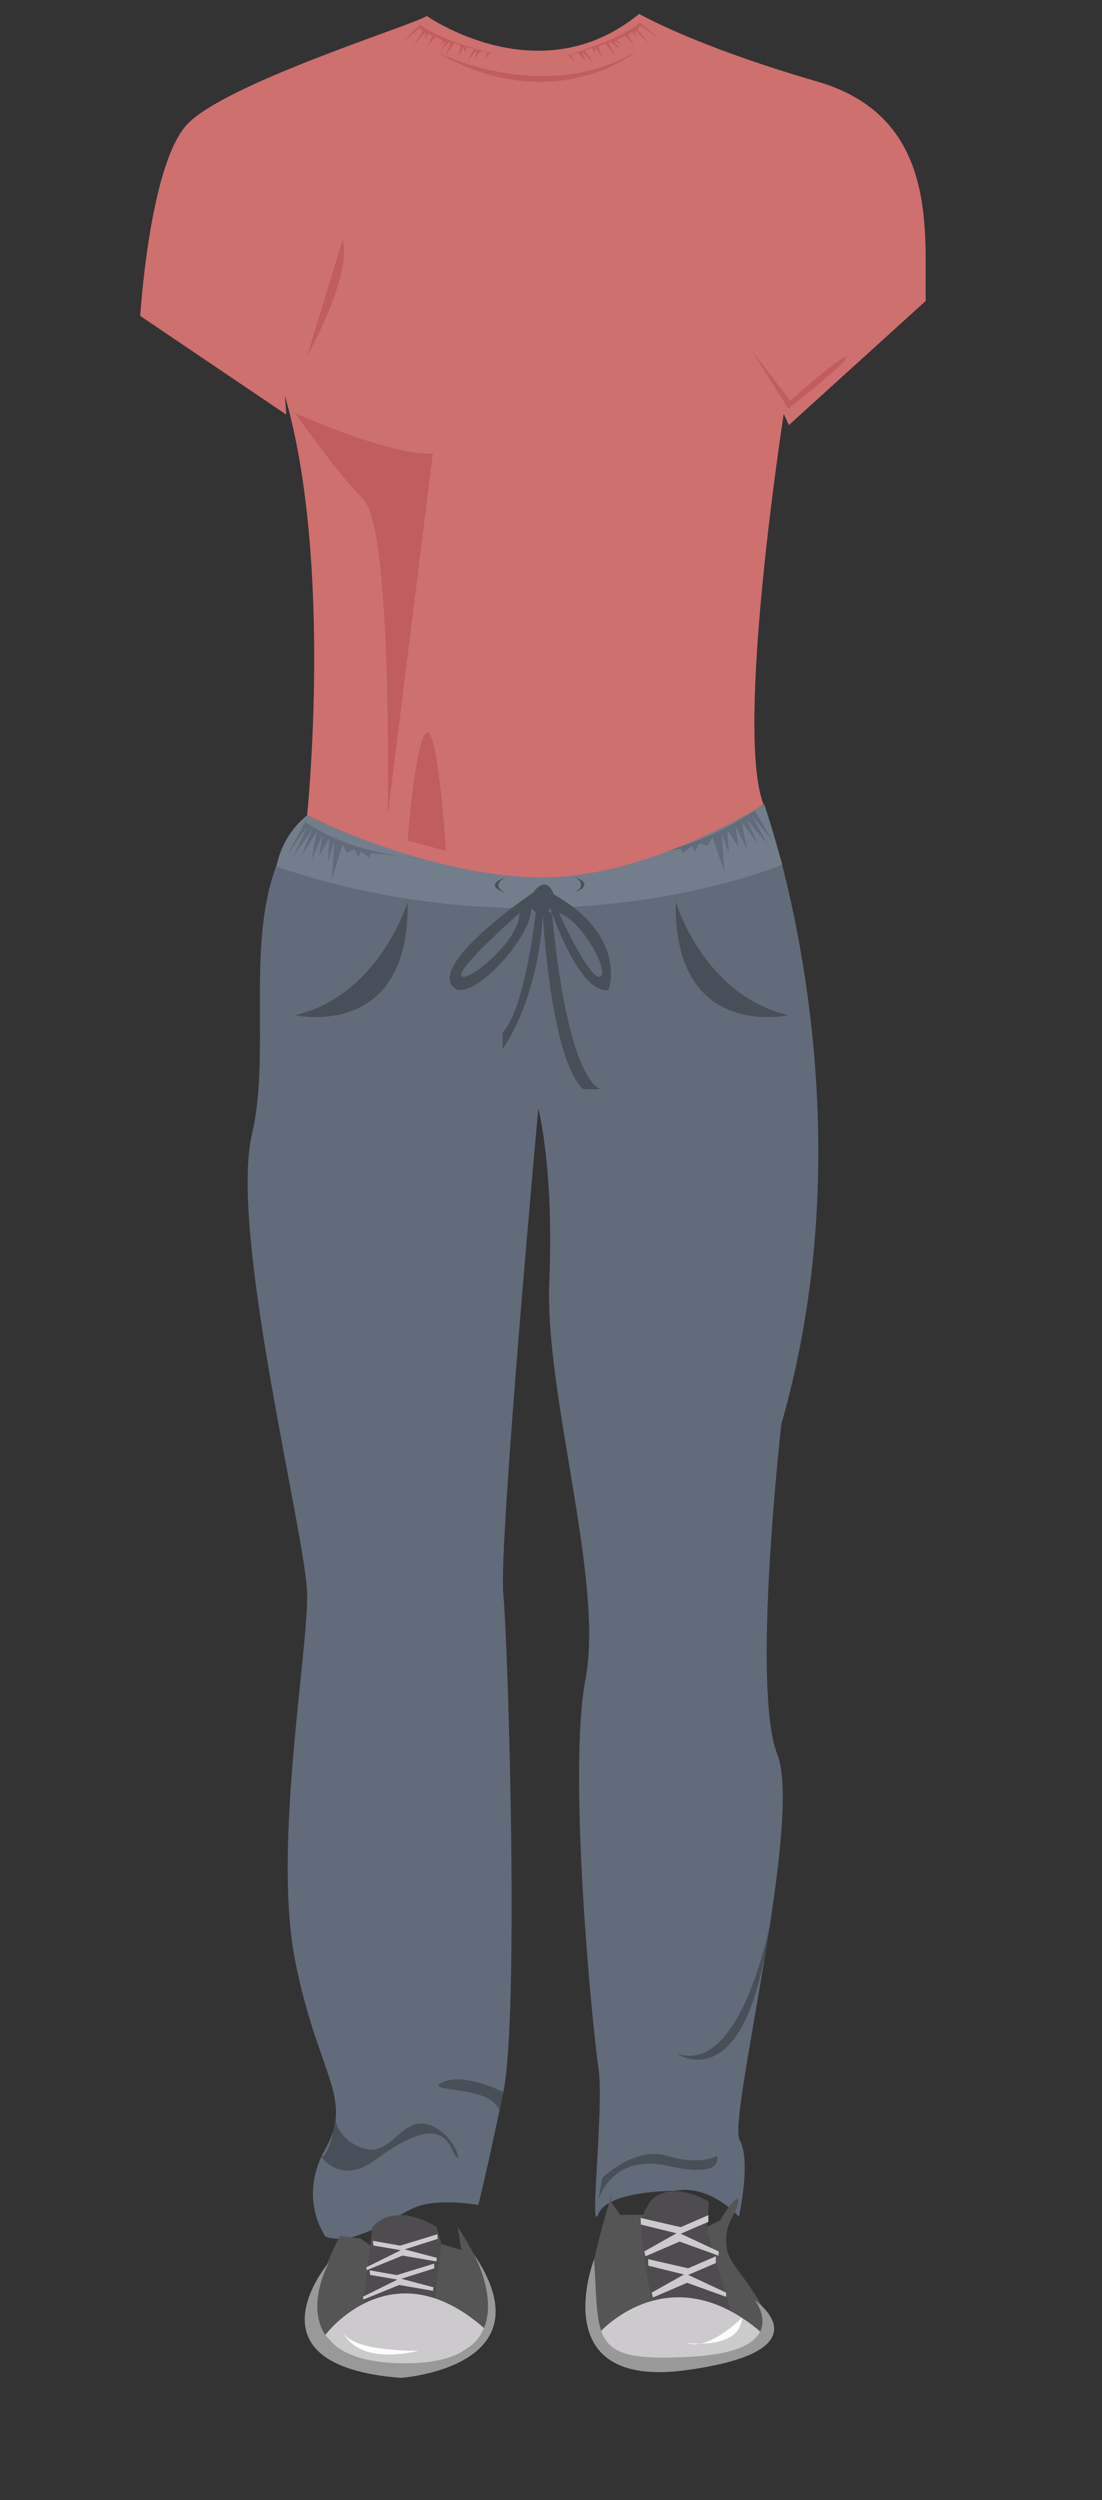 <svg xmlns="http://www.w3.org/2000/svg" viewBox="0 0 183 415"><rect x="0" y="0" width="183" height="415" fill="#333333" stroke="none"/><defs><style>.cls-1{fill:none;}.cls-2{fill:#616b7a;}.cls-3{fill:#474f59;}.cls-4{fill:#737e8c;}.cls-5{fill:#ce706e;}.cls-6{fill:#c15d5d;}.cls-7{fill:#565556;}.cls-8{fill:#4f4c4f;}.cls-9{fill:#cccacc;}.cls-10{fill:#999;}.cls-11{fill:#fcfcfc;}</style></defs><title>ccb</title><g id="Layer_2" data-name="Layer 2"><g id="ccb"><g id="ccb-2" data-name="ccb"><rect class="cls-1" width="183" height="415"/><g id="ccbpants"><path class="cls-2" d="M51,135.33s36,20.14,75.91-1.81c0,0,18.15,49.7,2.85,102.82,0,0-5,43.92-.68,54.84s-8.24,60.46-6.26,64-.12,12.79-.12,12.79-4.74-5.52-10.77-4.31c0,0-10.94-.08-12.56,3.82s1-17.78,0-24.33-5.12-48.94-2.15-64.37c3.15-16.38-6.79-47.12-6-66S89.39,184,89.39,184s-6.6,72.23-5.81,80.54,2.67,69.86,0,82.76S79.43,366,79.43,366s-6.78-1.23-10.57.43-10,6.51-14.79,4.83c0,0-4.74-6.31,0-14.66s-1.36-12.34-5.07-31.2,2.22-51.36,2-60.92-13-60.06-9.16-76.23S38.61,148.48,51,135.33Z"/><path class="cls-3" d="M67.68,149.72s-4.62,15.5-18.7,18.79C49,168.51,68.09,172.8,67.68,149.72Z"/><path class="cls-3" d="M112.22,149.72s4.61,15.5,18.69,18.79C130.91,168.51,111.8,172.8,112.22,149.72Z"/><path class="cls-4" d="M51,135.33s36.13,19.54,75.91-1.81l3,10s-37.78,16-84,.32A14.43,14.43,0,0,1,51,135.33Z"/><path class="cls-3" d="M91.94,148.45s-1-3.47-3.46-.25c0,0-15.81,10.68-13.58,15.14S88.23,156,88.23,150.75a3.31,3.31,0,0,0,.76.62c-.52,4.29-2.26,16.57-5.51,20v2.73s5.92-8,6.67-22.49h0c0,.74,1.32,24.07,6.67,29.19h3s-5.43-.35-8.15-29.21L91,151.2a2.6,2.6,0,0,0,.4-.45s4.7,14.33,9.64,13.58C101.08,164.33,104.29,155.4,91.94,148.45ZM76.63,162c-.87-1.24,9.63-10.42,9.63-10.42C86.26,156.27,77.49,163.22,76.63,162Zm23,.14c-1.85.39-6.79-10.56-6.79-10.56C96.75,152.8,101.45,161.74,99.59,162.12Z"/><path class="cls-3" d="M83.93,145.65s-2.63,1.25,0,2.58C83.93,148.23,80,147,83.93,145.65Z"/><path class="cls-3" d="M95.4,145.54s2.46,1.25,0,2.58C95.4,148.12,99.09,146.93,95.4,145.54Z"/><path class="cls-2" d="M71.64,142.69s-9.28-.47-15.9-3.51a40.46,40.46,0,0,1-5.1-2.72l-2.81,5.28,3.23-4.58-2.37,5,3.18-4.46L50,142.17l2.59-4.09-.83,4.6,1.76-4.07L53,142.08l1.7-2.93-.27,4,1.11-3.56-.46,6.47,1.8-5.88.75,1.3,1.24-.5.66,1.33.43-1,1.36,1.05.33-.75Z"/><path class="cls-2" d="M101.91,143.05s10.32-1.41,17.71-5.19a53.24,53.24,0,0,0,5.68-3.3l3.1,5.12-3.57-4.36,2.61,4.83-3.51-4.25,2.09,4.44-2.86-3.93.9,4.62-1.94-4,.51,3.51-1.87-2.84.28,4.06-1.21-3.53.48,6.57-2-5.84-.83,1.41-1.38-.39-.74,1.43-.47-1-1.52,1.21-.36-.74Z"/><path class="cls-3" d="M53.39,358s3.15,4.84,9,.48c11.75-8.73,12.19-1.82,13.34-.5s-.49-4.22-4.78-5.37-6.09,5.45-10.53,4-4.69-4.77-4.69-4.77S54.77,357.88,53.39,358Z"/><path class="cls-3" d="M83.58,347.27s-6.56-3.35-10.15-1.61,8.92.33,9.52,5h0l.63-3.4"/><path class="cls-3" d="M99.35,365.22s2.07-7.86,11.62-5.7,8.07-1.66,8.07-1.66-2.8,1.66-8.23,0S100,361.54,100,361.54l-.65,3.68"/><path class="cls-3" d="M127.83,319.49s-4.84,25.3-15.54,21.33c0,0,11.65,8.29,15.54-21.33"/></g><g id="ccbshirt"><path class="cls-5" d="M70.86,2.64s18.76,13.23,35.28-.34c0,0,9.06,5.28,29.59,11.24s17.71,25.68,18,36.41L131,70.56l-.85-1.86s-8.17,52.43-3.36,64.82c0,0-19.69,12.75-38.25,12.1S51,135.33,51,135.33s4.35-41.94-3.69-69.64l.23,3.13L23.29,52.44s1.49-24.65,7.62-31.61S69.54,3.87,70.86,2.64Z"/><path class="cls-6" d="M69.75,4.1l-3,3,3-2.46.49.56L68.49,7.78,70.6,5.32V6.47l.5-.87.72.34-.93,1.83,1.43-1.66,1.29.63L73,7.49l1.14-.67-.93,1.5L74.55,7l.35,0-1,2.41,1.51-2.29,1.14.47L76,9.43l1.08-1.7v1l.5-.9,1.15.35-1.22,2.09,1.72-2-.5,1.54,1.14-1.35,1.08.24-.5,1.11,1-1,2.08.43S74.06,7.34,69.75,4.1Z"/><path class="cls-6" d="M106.3,3.76l3.36,2.76-3.32-2.25-.49.59,2,2.49L105.48,5l.07,1.14L105,5.35l-.73.38,1.09,1.77-1.61-1.56-1.32.71.72.71-1.25-.6L103,8.2,101.43,7l-.37.06,1.2,2.34-1.72-2.19-1.18.55.71,1.77L98.84,7.86l.06,1L98.31,8l-1.18.42,1.41,2L96.61,8.55l.62,1.5L95.94,8.78l-1.12.31.6,1.07-1.12-1-2.16.57S102,7.28,106.3,3.76Z"/><path class="cls-6" d="M72,8.39s18.11,9.56,33.92,0C105.87,8.39,92,20.1,72,8.39Z"/><path class="cls-6" d="M49,68.56s15.88,7.2,22.88,6.71l-7.49,60.06s.82-47.41-4-52.37S49,68.56,49,68.56Z"/><path class="cls-6" d="M67.68,139.49s1.36-17.4,3.23-17.9,3.15,19.66,3.15,19.66Z"/><path class="cls-6" d="M124.64,57.89l6.26,9.93s8.61-6.68,9.45-8.11c1.58-2.67-9.12,6.79-9.12,6.79Z"/><path class="cls-6" d="M56.89,39.78,51,59.13S58.62,45.48,56.89,39.78Z"/></g><g id="ccbshoes"><path class="cls-7" d="M59.89,371.58l1.71,1.2h0l.25-3.14c3.95-4.4,10.62,0,10.62,0l.83,2.83,3.31,1L76,369.64c9.68,14.83,4.19,18.08,4.19,18.08-16.2,13.67-26.07,1.82-27.72-.85-2.35-3.81,4-15.77,4-15.77Z"/><path class="cls-7" d="M101.7,363.82s-4.5,14.49-4.07,18.4,0,12.39,16.33,10,14.61-6.37,11.44-11.33-4.83-5.66-4.82-9.08,2-4.51,2-6.42-3,3.19-3,3.19l-2.17,1.05.24-4.24s-6.42-3.65-9.63,0l-1.23,2.25H103l-1.6-2.25"/><path class="cls-8" d="M61.85,369.64l-1.56,12.82H72.13l1.17-10-.83-2.83S65.88,365.4,61.85,369.64Z"/><path class="cls-8" d="M106.8,367.69s-1.16,2.75,1.64,14.77l13.06,1.25s-4.29-13.16-4.08-14a36.69,36.69,0,0,0,.24-4.24s-8.15-5.19-10.86,2.25"/><path class="cls-9" d="M54,387.6s11.27-15.2,27.07-.54C81.11,387.06,66,401.92,54,387.6Z"/><path class="cls-9" d="M99.52,387.21s12.12-13.8,27.92.86C127.44,388.07,107.41,398.87,99.52,387.21Z"/><path class="cls-10" d="M54.53,375.63s-14.42,17,12,19.07c0,0,24.9-1.67,12.13-20.59h0S89,392.67,66.57,392.27c-20.88-.37-12-16.64-12-16.64"/><path class="cls-10" d="M98.66,375s-8.42,21.66,15.3,18.42,11.39-11.6,11.39-11.6,6.64,8.37-10.4,9.36S99.52,388.8,98.66,375Z"/><polygon class="cls-9" points="120.58 380.55 114.28 377.61 118.87 375.64 118.87 374.52 114.28 376.51 107.62 374.99 107.67 376.08 113.58 377.54 108.22 380.55 108.42 381.36 114.1 378.92 120.58 381.25 120.58 380.55"/><polygon class="cls-9" points="119.34 373.71 113.04 370.77 117.63 368.8 117.63 367.69 113.04 369.68 106.38 368.15 106.43 369.25 112.34 370.7 106.98 373.71 107.18 374.52 112.86 372.08 119.34 374.42 119.34 373.71"/><polygon class="cls-9" points="60.84 376.34 66.55 373.51 62.02 372.73 61.92 371.95 66.45 372.75 72.64 370.86 72.68 371.63 67.21 373.37 72.56 374.78 72.45 375.37 66.84 374.4 60.91 376.82 60.84 376.34"/><polygon class="cls-9" points="60.29 381.22 65.99 378.39 61.47 377.61 61.37 376.84 65.89 377.64 72.08 375.74 72.13 376.51 66.65 378.25 72 379.67 71.9 380.25 66.29 379.28 60.35 381.7 60.29 381.22"/><path class="cls-11" d="M56.91,387s1.87,5.68,12.59,3.21C69.5,390.18,58.39,390.46,56.91,387Z"/><path class="cls-11" d="M114,388.89s8.85,1.28,9.23-4.17C123.19,384.72,117.66,390.33,114,388.89Z"/></g></g></g></g></svg>